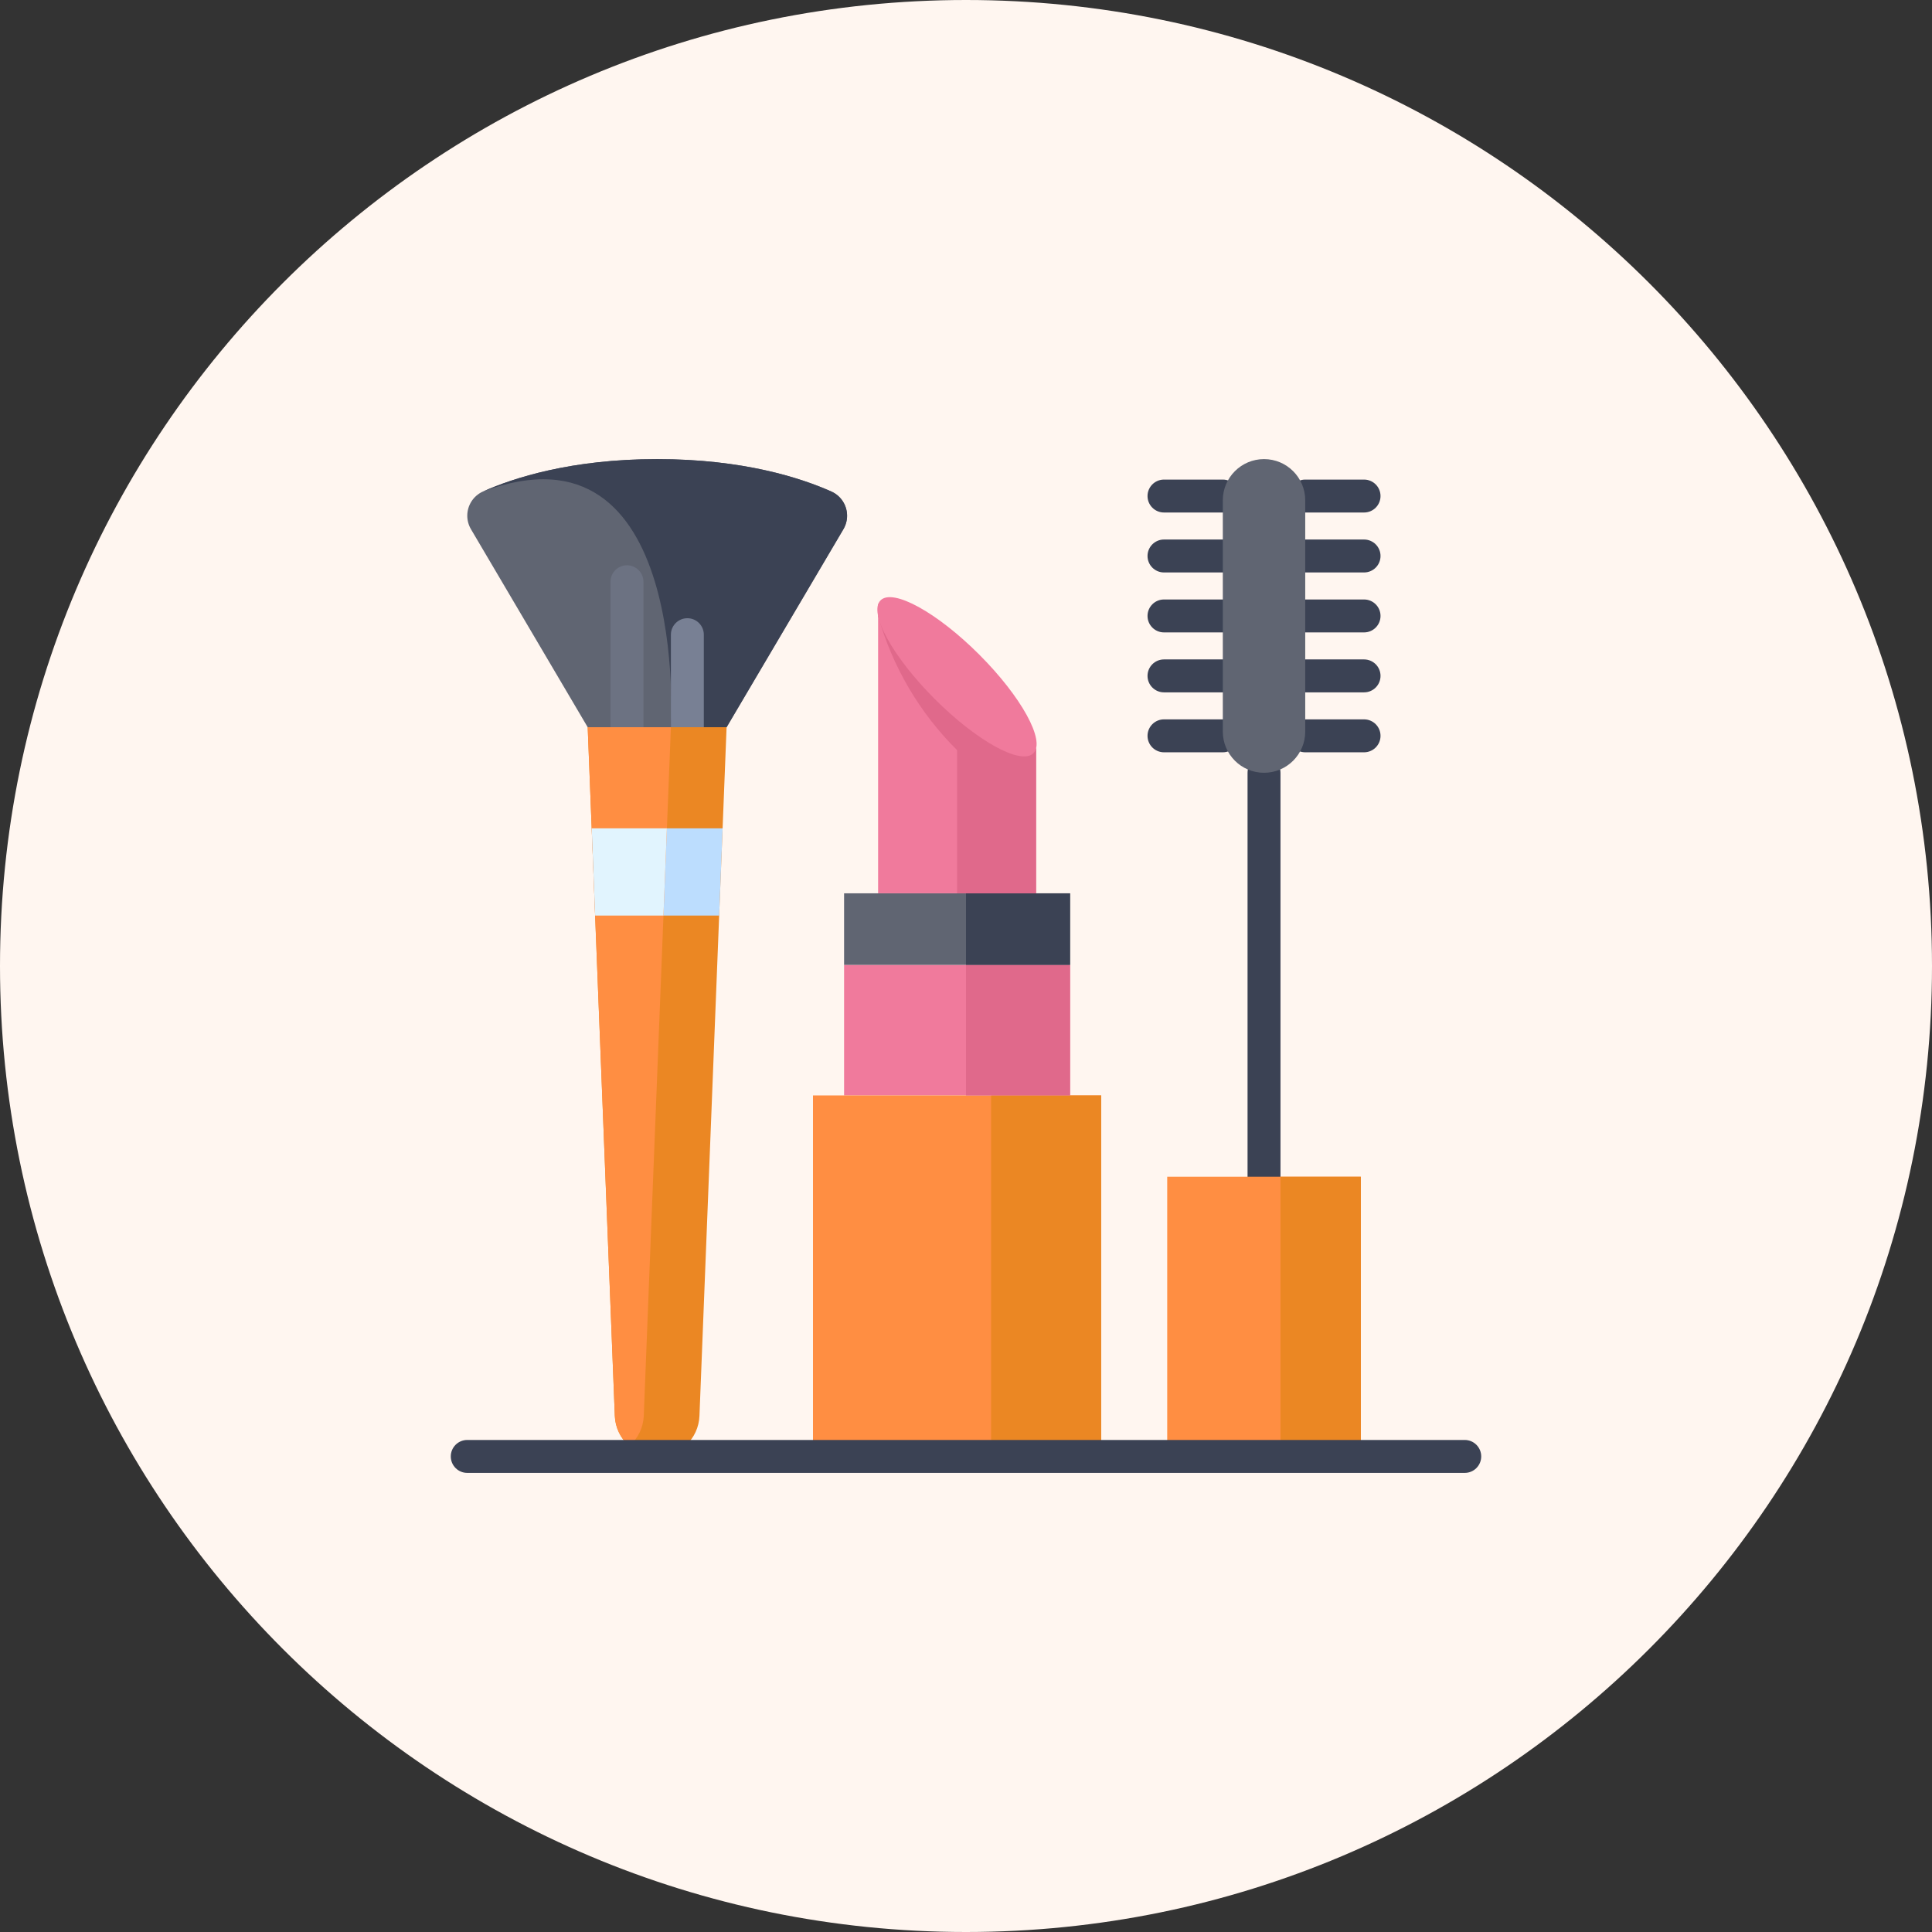 <?xml version="1.0" encoding="UTF-8"?>
<!DOCTYPE svg PUBLIC "-//W3C//DTD SVG 1.1//EN" "http://www.w3.org/Graphics/SVG/1.1/DTD/svg11.dtd">
<!-- Creator: CorelDRAW X8 -->
<svg xmlns="http://www.w3.org/2000/svg" xml:space="preserve" width="120px" height="120px" version="1.1" style="shape-rendering:geometricPrecision; text-rendering:geometricPrecision; image-rendering:optimizeQuality; fill-rule:evenodd; clip-rule:evenodd"
viewBox="0 0 1200000 1200000"
 xmlns:xlink="http://www.w3.org/1999/xlink">
 <rect x="0" y="0" width="1200000" height="1200000" fill="#333333" stroke="none"/>
 <defs>
  <style type="text/css">
   <![CDATA[
    .fil1 {fill:#3B4254}
    .fil2 {fill:#606572}
    .fil3 {fill:#6C7282}
    .fil4 {fill:#788094}
    .fil6 {fill:#BCDDFE}
    .fil10 {fill:#E0698B}
    .fil9 {fill:#E1F4FE}
    .fil5 {fill:#EB8723}
    .fil7 {fill:#F07A9C}
    .fil8 {fill:#FF8E42}
    .fil0 {fill:#FFF6F0}
   ]]>
  </style>
 </defs>
 <g id="Слой_x0020_1">
  <path class="fil0" d="M600000 0c331370,0 600000,268630 600000,600000 0,331370 -268630,600000 -600000,600000 -331370,0 -600000,-268630 -600000,-600000 0,-331370 268630,-600000 600000,-600000z"/>
  <g id="_2429985918480">
   <path class="fil1" d="M785105 469757c-5650,0 -10230,4581 -10230,10230l0 250911c0,5647 4580,10227 10230,10227 5647,0 10227,-4580 10227,-10227l0 -250914c0,-5646 -4580,-10227 -10227,-10227z"/>
   <path class="fil1" d="M759508 297875l-36530 0c-5649,-2 -10230,4578 -10230,10228 0,5646 4581,10227 10230,10227l36530 0c5650,0 10230,-4581 10230,-10227 0,-5650 -4580,-10230 -10230,-10230l0 2z"/>
   <path class="fil1" d="M759508 335106l-36530 0c-5649,0 -10230,4580 -10230,10230 0,5646 4581,10227 10230,10227l36530 0c5650,0 10230,-4581 10230,-10227 0,-5650 -4580,-10230 -10230,-10230z"/>
   <path class="fil1" d="M759508 372344l-36530 0c-5649,0 -10230,4581 -10230,10231 0,5646 4581,10227 10230,10227l36530 0c5650,0 10230,-4581 10230,-10227 0,-5650 -4580,-10231 -10230,-10231z"/>
   <path class="fil1" d="M759508 409577l-36530 0c-5649,0 -10230,4581 -10230,10228 0,5649 4581,10230 10230,10230l36530 0c5650,0 10230,-4581 10230,-10230 0,-5647 -4580,-10228 -10230,-10228z"/>
   <path class="fil1" d="M759508 446810l-36530 0c-5649,0 -10230,4581 -10230,10228 0,5649 4581,10230 10230,10230l36530 0c5650,0 10230,-4581 10230,-10230 0,-5647 -4580,-10228 -10230,-10228l0 0z"/>
   <path class="fil1" d="M810705 318330l36530 0c5649,0 10230,-4581 10230,-10227 0,-5650 -4581,-10230 -10230,-10230l-36530 2c-5650,-2 -10228,4578 -10228,10228 0,5646 4578,10227 10228,10227z"/>
   <path class="fil1" d="M847240 335106l-36530 0c-5649,0 -10227,4580 -10227,10230 0,5646 4578,10227 10227,10227l36530 0c5650,0 10230,-4581 10230,-10227 0,-5650 -4580,-10230 -10230,-10230z"/>
   <path class="fil1" d="M847240 372344l-36530 0c-5649,0 -10227,4581 -10227,10231 0,5646 4578,10227 10227,10227l36530 0c5650,0 10230,-4581 10230,-10227 0,-5650 -4580,-10231 -10230,-10231z"/>
   <path class="fil1" d="M847240 409577l-36530 0c-5649,0 -10227,4581 -10227,10228 0,5649 4578,10230 10227,10230l36530 0c5650,0 10230,-4581 10230,-10230 0,-5647 -4580,-10228 -10230,-10228z"/>
   <path class="fil1" d="M847240 446810l-36530 0c-5649,0 -10227,4581 -10227,10228 0,5649 4578,10230 10227,10230l36530 0c5650,0 10230,-4581 10230,-10230 0,-5647 -4580,-10228 -10230,-10228l0 0z"/>
   <path class="fil2" d="M408180 285156c-53399,0 -89269,11690 -108266,20152 -5891,2667 -9681,8541 -9681,15012 0,2968 802,5882 2322,8433l72476 122944 86267 -3 72530 -122941c1510,-2545 2313,-5454 2313,-8416 0,-6486 -3810,-12370 -9723,-15029 -18967,-8462 -54842,-20152 -108238,-20152l0 0z"/>
   <path class="fil1" d="M516418 305308c-18967,-8462 -54845,-20152 -108238,-20152 -53393,0 -89269,11690 -108266,20152 128514,-48027 116792,146296 116790,146389l34594 -3 72530 -122941c1510,-2545 2313,-5454 2313,-8416 0,-6486 -3810,-12370 -9723,-15029l0 0z"/>
   <path class="fil3" d="M389423 461925c-5647,0 -10227,-4581 -10227,-10231l0 -90357c0,-5646 4580,-10227 10227,-10227 5649,0 10230,4581 10230,10227l0 90357c0,5650 -4581,10231 -10230,10231l0 0z"/>
   <path class="fil4" d="M426931 461925c-5649,0 -10227,-4581 -10227,-10231l0 -57478c0,-5646 4578,-10227 10227,-10227 5649,0 10227,4581 10227,10227l0 57481c0,5647 -4578,10228 -10227,10228l0 0z"/>
   <path class="fil5" d="M408180 904721c-9,0 -14,0 -20,0 -14119,0 -25724,-11149 -26283,-25257l-16846 -427770 86267 0 -16852 427770c-556,14100 -12155,25249 -26266,25257l0 0z"/>
   <polygon class="fil6" points="446691,568672 448826,514499 367528,514499 369663,568672 "/>
   <polygon class="fil7" points="524278,599306 664638,599306 664638,680405 524278,680405 "/>
   <polygon class="fil8" points="504960,680396 683962,680396 683962,904616 504960,904616 "/>
   <polygon class="fil2" points="524278,554858 664638,554858 664638,599306 524278,599306 "/>
   <polygon class="fil7" points="643515,554858 545408,554858 545408,374893 643515,465023 "/>
   <path class="fil2" d="M785108 285156l0 0c14133,0 25597,11464 25597,25600l0 143628c0,14137 -11464,25603 -25597,25603l0 0c-14137,0 -25600,-11466 -25600,-25603l0 -143628c0,-14136 11463,-25600 25600,-25600z"/>
   <polygon class="fil8" points="724982,730892 845236,730892 845236,904721 724982,904721 "/>
   <path class="fil8" d="M390880 898116c5428,-4716 8677,-11471 8972,-18660l16852 -427762 -51670 0 16849 427770c300,7189 3557,13941 8997,18652l0 0z"/>
   <polygon class="fil9" points="414223,514499 367528,514499 369019,552310 369663,568672 412089,568672 "/>
   <polygon class="fil5" points="615588,680396 683962,680396 683962,904616 615588,904616 "/>
   <polygon class="fil10" points="600000,599306 664638,599306 664638,680405 600000,680405 "/>
   <polygon class="fil1" points="600000,554858 664638,554858 664638,599306 600000,599306 "/>
   <path class="fil10" d="M616991 440631c-5417,-13507 -10777,-24718 -10777,-24718l-60789 -33364c8844,31544 25784,60333 49042,83384l0 88900 49067 3 0 -89813 -26543 -24392z"/>
   <path class="fil7" d="M608206 406558c-26220,-26223 -53659,-41297 -61282,-33672 -7625,7625 7450,35064 33670,61285 26220,26220 53657,41295 61282,33670 7625,-7626 -7449,-35062 -33670,-61283z"/>
   <polygon class="fil5" points="795332,730892 845230,730892 845230,904721 795332,904721 "/>
   <path class="fil1" d="M909784 914844l-619568 0c-5646,0 -10227,-4581 -10227,-10231 0,-5646 4581,-10227 10227,-10227l619568 0c5646,0 10227,4581 10227,10227 0,5650 -4581,10231 -10227,10231l0 0z"/>
  </g>
 </g>
</svg>

